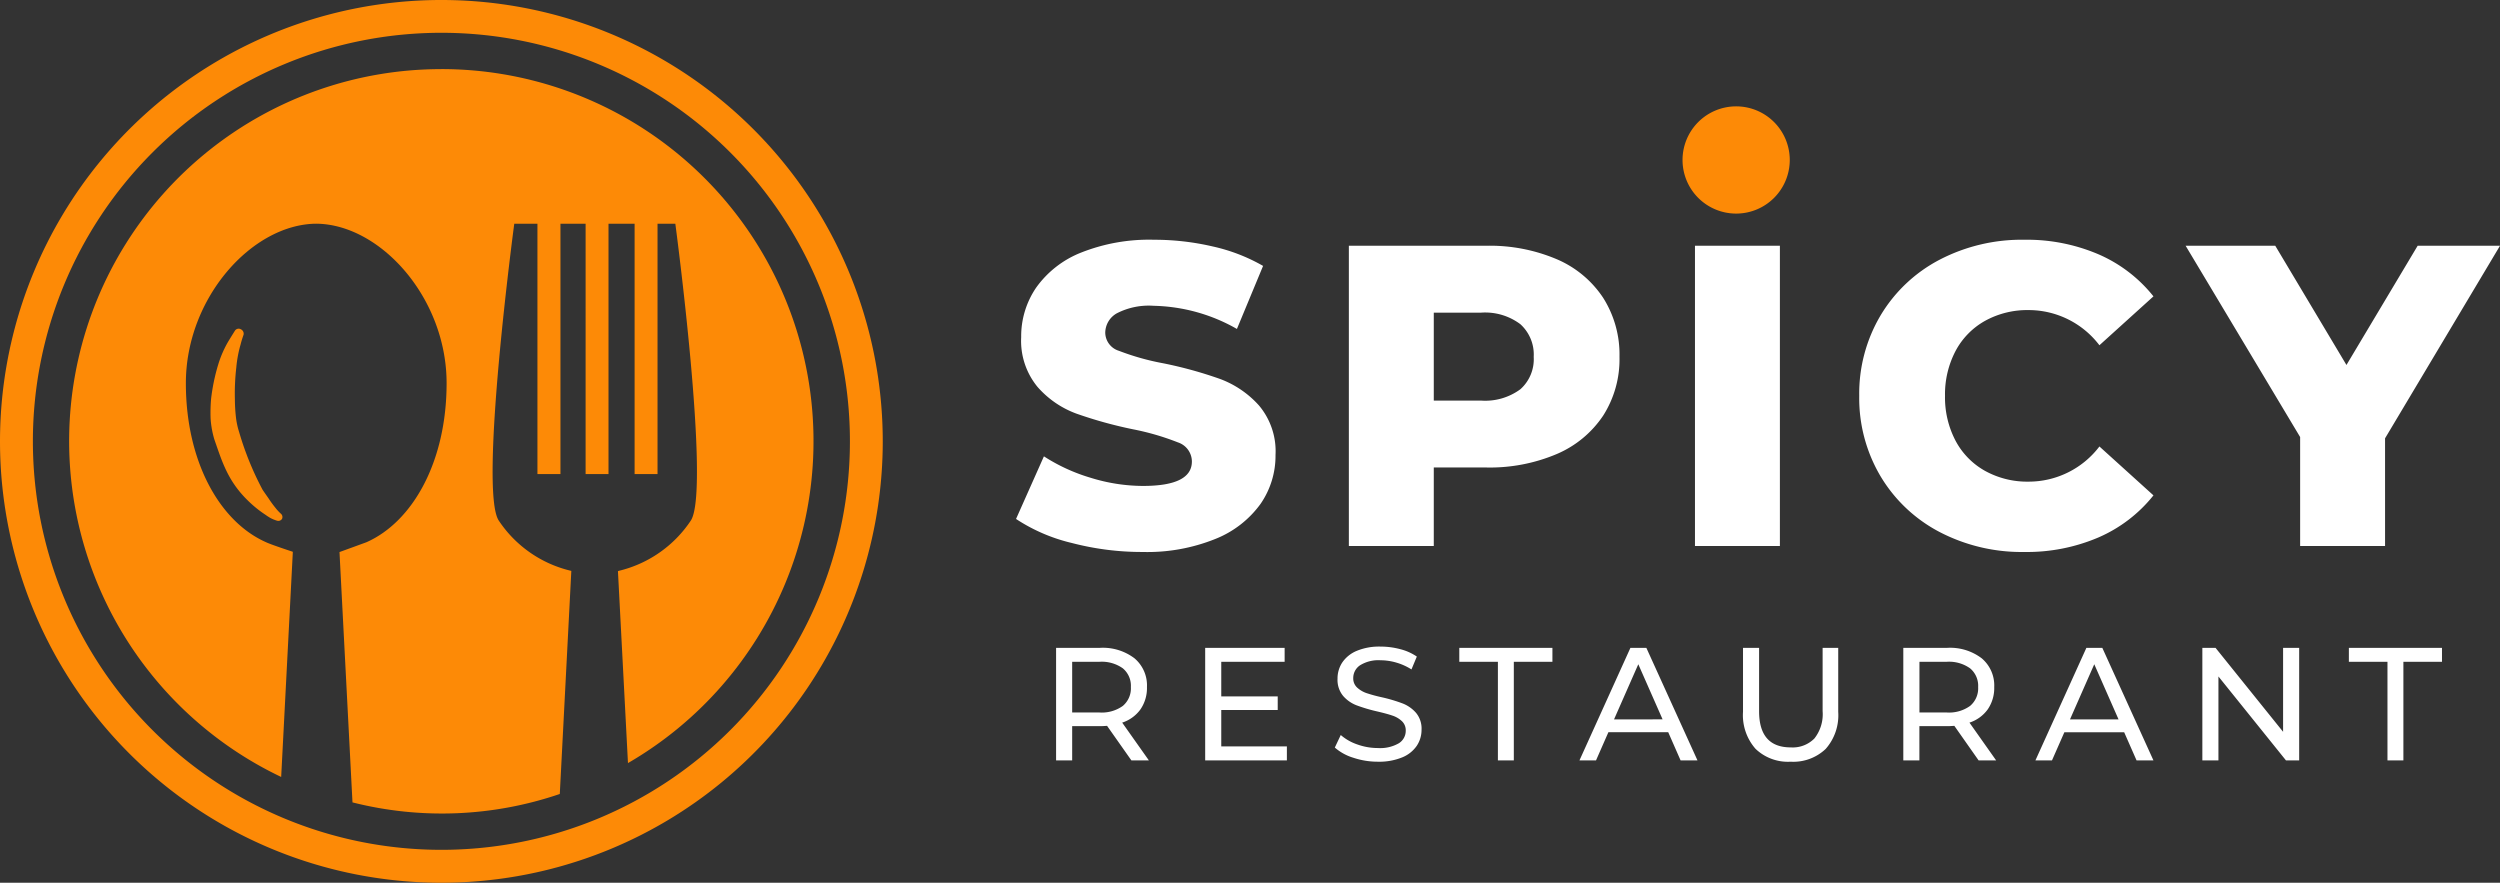 <svg xmlns="http://www.w3.org/2000/svg" width="233.16" height="82.329" viewBox="0 0 233.16 82.329">
  <rect x="0" y="0" width="233.16" height="82.329" fill="#333333" stroke="none"/>
  <g id="logo-footer-default" transform="translate(-107.612 -82.08)">
    <g id="logo-default" transform="translate(107.612 82.08)">
      <g id="Group_1" data-name="Group 1" transform="translate(0 0)">
        <path id="Path_1" data-name="Path 1" d="M64.543,29.813A34.693,34.693,0,0,0,49.6,95.828l1.087-21s-2.044-.671-2.491-.89c-4.336-1.91-7.485-7.533-7.485-14.83,0-7.963,6.176-14.822,12.146-14.879h.023c5.972.057,12.148,6.916,12.148,14.879,0,7.3-3.153,12.918-7.479,14.83-.034.015-2.511.915-2.511.915L56.25,98.2a34.032,34.032,0,0,0,19.335-.784L76.66,76.609a11.153,11.153,0,0,1-6.766-4.691c-1.877-2.8,1.445-27.688,1.445-27.688H73.5V67.582h2.146V44.23h2.346V67.582h2.136V44.23h2.434V67.582H84.7V44.23H86.36S89.681,69.112,87.8,71.924A11.186,11.186,0,0,1,81.108,76.6l-.1.035.935,17.9A34.7,34.7,0,0,0,64.539,29.81Z" transform="translate(-23.376 -23.366)" fill="#fd8a06"/>
        <path id="Path_2" data-name="Path 2" d="M93.567,143.339a9.983,9.983,0,0,1,.3-1,.454.454,0,0,0-.253-.506.415.415,0,0,0-.545.118s-.238.378-.582.938a10.06,10.06,0,0,0-.978,2.207,18.252,18.252,0,0,0-.669,3.2,15.279,15.279,0,0,0-.049,1.857,8.788,8.788,0,0,0,.355,1.968c.682,1.939,1.208,3.816,3.1,5.664a10.683,10.683,0,0,0,1.656,1.344l.157.111c.1.063.187.121.278.174a3.184,3.184,0,0,0,.668.276.4.4,0,0,0,.456-.191.407.407,0,0,0-.134-.482,4.343,4.343,0,0,1-.494-.54,9.8,9.8,0,0,1-.635-.871c-.17-.247-.369-.523-.555-.8a28.1,28.1,0,0,1-2.192-5.392,7.173,7.173,0,0,1-.307-1.481,15.159,15.159,0,0,1-.087-1.587,20.963,20.963,0,0,1,.131-2.946,11.5,11.5,0,0,1,.378-2.072Z" transform="translate(-71.15 -111.123)" fill="#fd8a06"/>
        <path id="Path_3" data-name="Path 3" d="M41.167,0A41.164,41.164,0,1,0,82.329,41.164,41.165,41.165,0,0,0,41.167,0Zm0,79.258a38.1,38.1,0,1,1,38.1-38.1A38.1,38.1,0,0,1,41.167,79.258Z" transform="translate(0 0)" fill="#fd8a06"/>
      </g>
    </g>
    <g id="Group_1-2" data-name="Group 1" transform="translate(-6 1)">
      <path id="Path_2-2" data-name="Path 2" d="M12.64.56a25.886,25.886,0,0,1-6.6-.84A16.233,16.233,0,0,1,.84-2.52l2.6-5.84a16.824,16.824,0,0,0,4.36,2,16.6,16.6,0,0,0,4.88.76q4.56,0,4.56-2.28a1.888,1.888,0,0,0-1.3-1.78,23.907,23.907,0,0,0-4.18-1.22,39.9,39.9,0,0,1-5.28-1.46,8.887,8.887,0,0,1-3.64-2.5,6.755,6.755,0,0,1-1.52-4.64,8.033,8.033,0,0,1,1.4-4.62A9.368,9.368,0,0,1,6.9-27.36a17.2,17.2,0,0,1,6.82-1.2,24.058,24.058,0,0,1,5.44.62,16.659,16.659,0,0,1,4.72,1.82l-2.44,5.88a16.3,16.3,0,0,0-7.76-2.16,6.506,6.506,0,0,0-3.44.7,2.1,2.1,0,0,0-1.08,1.82,1.8,1.8,0,0,0,1.28,1.68,23.144,23.144,0,0,0,4.12,1.16,38.6,38.6,0,0,1,5.3,1.46A9.152,9.152,0,0,1,23.5-13.1a6.623,6.623,0,0,1,1.54,4.62,7.876,7.876,0,0,1-1.4,4.56,9.543,9.543,0,0,1-4.2,3.26A16.988,16.988,0,0,1,12.64.56ZM44.68-28a15.97,15.97,0,0,1,6.6,1.26,9.788,9.788,0,0,1,4.32,3.6,9.87,9.87,0,0,1,1.52,5.5,9.772,9.772,0,0,1-1.52,5.48,9.836,9.836,0,0,1-4.32,3.58,15.97,15.97,0,0,1-6.6,1.26H39.8V0H31.88V-28ZM44.2-13.56a5.534,5.534,0,0,0,3.68-1.06,3.755,3.755,0,0,0,1.24-3.02,3.816,3.816,0,0,0-1.24-3.04,5.462,5.462,0,0,0-3.68-1.08H39.8v8.2ZM64.16-28h7.92V0H64.16ZM94.88.56a16.571,16.571,0,0,1-7.9-1.86,13.909,13.909,0,0,1-5.5-5.18,14.286,14.286,0,0,1-2-7.52,14.286,14.286,0,0,1,2-7.52,13.909,13.909,0,0,1,5.5-5.18,16.571,16.571,0,0,1,7.9-1.86,16.957,16.957,0,0,1,6.92,1.36,13.314,13.314,0,0,1,5.12,3.92l-5.04,4.56A8.29,8.29,0,0,0,95.28-22a8.146,8.146,0,0,0-4.06,1,6.94,6.94,0,0,0-2.76,2.82A8.679,8.679,0,0,0,87.48-14a8.679,8.679,0,0,0,.98,4.18A6.94,6.94,0,0,0,91.22-7a8.145,8.145,0,0,0,4.06,1,8.29,8.29,0,0,0,6.6-3.28l5.04,4.56A13.314,13.314,0,0,1,101.8-.8,16.957,16.957,0,0,1,94.88.56Zm33.64-10.6V0H120.6V-10.16L109.92-28h8.36l6.64,11.12L131.56-28h7.68Z" transform="translate(207.532 132)" fill="#fff"/>
      <path id="Path_1-2" data-name="Path 1" d="M8.6,0,6.33-3.225q-.42.03-.66.03H3.075V0h-1.5V-10.5h4.1a4.864,4.864,0,0,1,3.21.975A3.307,3.307,0,0,1,10.05-6.84a3.512,3.512,0,0,1-.6,2.07A3.39,3.39,0,0,1,7.74-3.525L10.23,0ZM5.625-4.47A3.356,3.356,0,0,0,7.8-5.085,2.14,2.14,0,0,0,8.55-6.84,2.119,2.119,0,0,0,7.8-8.588,3.385,3.385,0,0,0,5.625-9.2H3.075V-4.47ZM23.1-1.305V0H15.48V-10.5h7.41V-9.2H16.98V-5.97h5.265V-4.7H16.98v3.39ZM31.59.12A7.186,7.186,0,0,1,29.3-.248,4.7,4.7,0,0,1,27.57-1.2l.555-1.17a4.6,4.6,0,0,0,1.538.878,5.649,5.649,0,0,0,1.927.337A3.472,3.472,0,0,0,33.54-1.6a1.364,1.364,0,0,0,.645-1.178,1.16,1.16,0,0,0-.353-.878,2.357,2.357,0,0,0-.87-.518q-.518-.18-1.463-.4a15.071,15.071,0,0,1-1.913-.57,3.162,3.162,0,0,1-1.245-.877,2.343,2.343,0,0,1-.517-1.6,2.7,2.7,0,0,1,.442-1.515,3.039,3.039,0,0,1,1.343-1.08,5.446,5.446,0,0,1,2.235-.4,7.073,7.073,0,0,1,1.83.24,4.869,4.869,0,0,1,1.545.69l-.5,1.2a5.431,5.431,0,0,0-1.41-.637,5.263,5.263,0,0,0-1.47-.217,3.239,3.239,0,0,0-1.912.465,1.424,1.424,0,0,0-.638,1.2,1.148,1.148,0,0,0,.36.877,2.5,2.5,0,0,0,.892.525A13.945,13.945,0,0,0,32-5.88a14.663,14.663,0,0,1,1.905.57,3.207,3.207,0,0,1,1.237.87,2.291,2.291,0,0,1,.517,1.575,2.681,2.681,0,0,1-.45,1.508A3.014,3.014,0,0,1,33.84-.278,5.646,5.646,0,0,1,31.59.12ZM42.78-9.2h-3.6V-10.5h8.685V-9.2h-3.6V0H42.78Zm15.885,6.57h-5.58L51.93,0H50.385L55.14-10.5h1.485L61.395,0H59.82Zm-.525-1.2L55.875-8.97,53.61-3.825ZM70.08.12a4.357,4.357,0,0,1-3.27-1.2,4.742,4.742,0,0,1-1.17-3.45V-10.5h1.5v5.91q0,3.375,2.955,3.375A2.845,2.845,0,0,0,72.3-2.048a3.655,3.655,0,0,0,.765-2.543V-10.5H74.52v5.97a4.737,4.737,0,0,1-1.17,3.458A4.372,4.372,0,0,1,70.08.12ZM87.615,0,85.35-3.225q-.42.03-.66.03h-2.6V0h-1.5V-10.5h4.1a4.864,4.864,0,0,1,3.21.975A3.307,3.307,0,0,1,89.07-6.84a3.512,3.512,0,0,1-.6,2.07,3.39,3.39,0,0,1-1.71,1.245L89.25,0Zm-2.97-4.47a3.356,3.356,0,0,0,2.175-.615,2.14,2.14,0,0,0,.75-1.755,2.119,2.119,0,0,0-.75-1.747A3.385,3.385,0,0,0,84.645-9.2h-2.55V-4.47ZM101.19-2.625H95.61L94.455,0H92.91l4.755-10.5H99.15L103.92,0h-1.575Zm-.525-1.2L98.4-8.97,96.135-3.825ZM117.51-10.5V0h-1.23l-6.3-7.83V0h-1.5V-10.5h1.23l6.3,7.83V-10.5ZM125.745-9.2h-3.6V-10.5h8.685V-9.2h-3.6V0h-1.485Z" transform="translate(210.532 152)" fill="#fff"/>
      <path id="Path_3-2" data-name="Path 3" d="M5,0A5,5,0,1,1,0,5,5,5,0,0,1,5,0Z" transform="translate(270.532 91)" fill="#fd8a06"/>
    </g>
  </g>
</svg>
